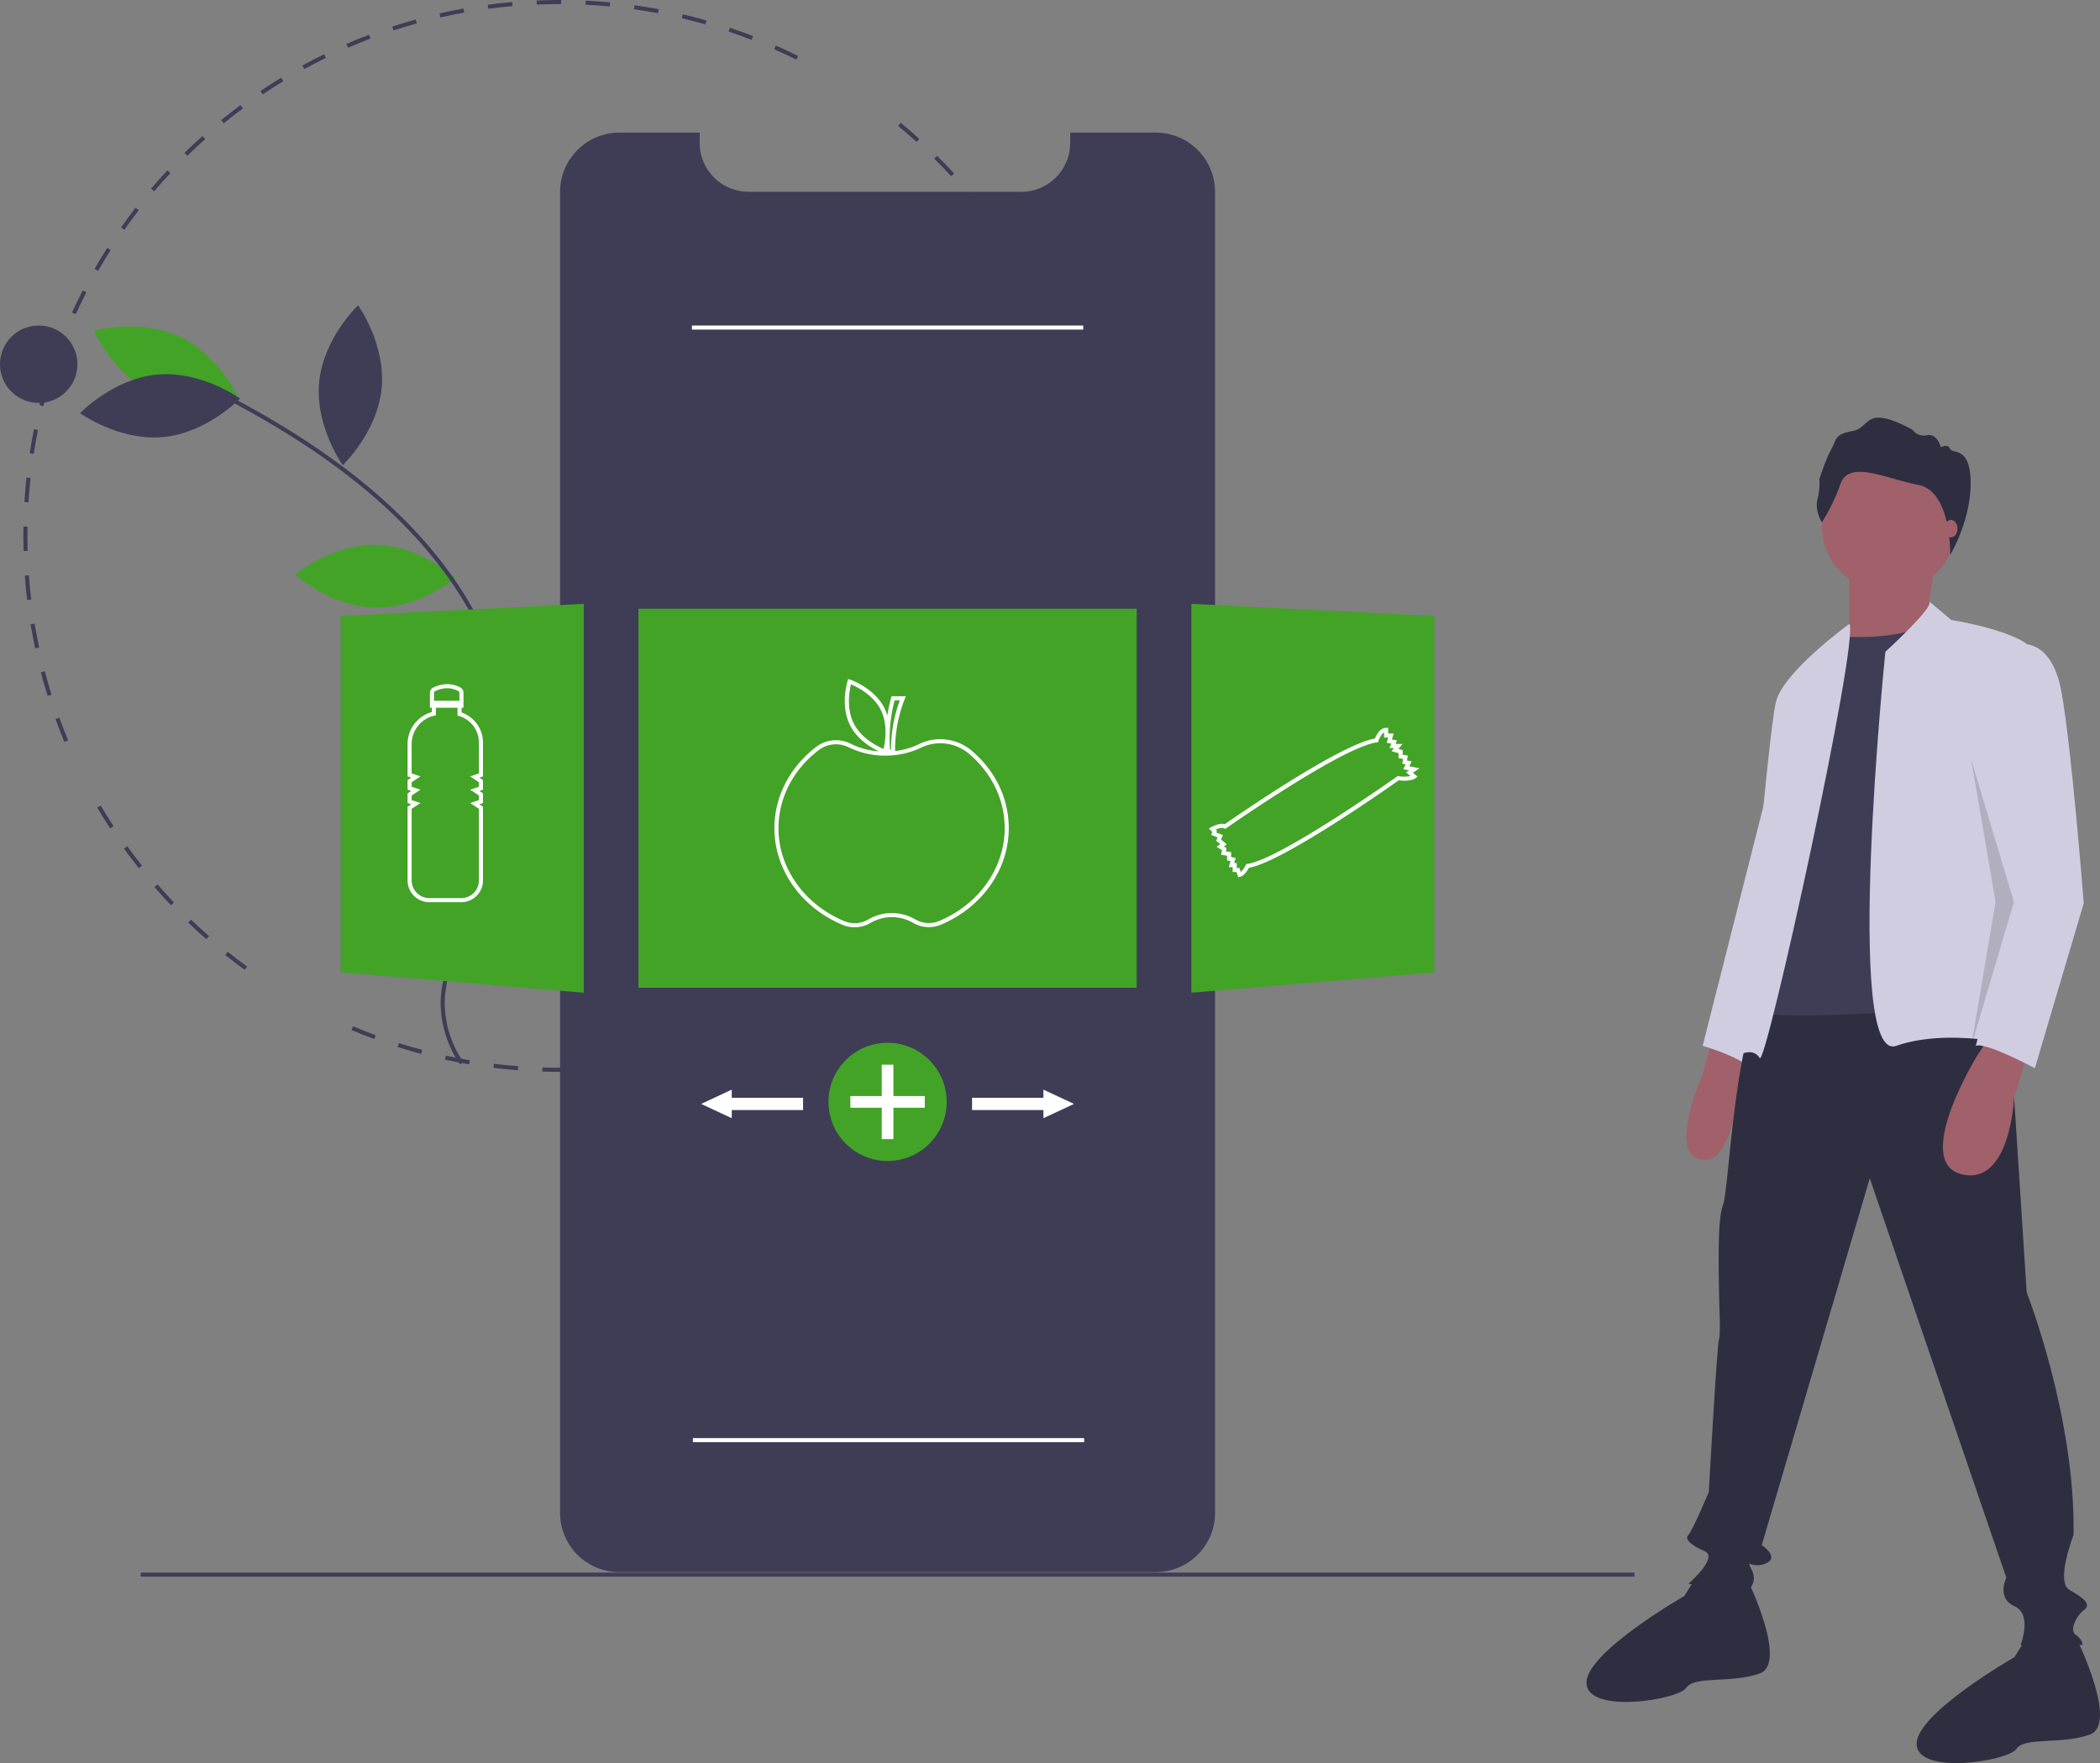 <svg id="ae078c60-54bd-436d-9521-059685d2198b" data-name="Layer 1" xmlns="http://www.w3.org/2000/svg" width="1030.475" height="865.228" viewBox="0 0 1030.475 865.228"><rect x="0" y="0" width="1030.475" height="865.228" fill="#808080" stroke="none"/><title>healthy_options</title><path d="M359.225,543.386c-2.774,0-5.577-.044-8.328-.13l.062-1.998c3.95.123,7.981.157,11.95.103l.027,2Q361.084,543.385,359.225,543.386Zm15.745-.464-.117-1.996c3.956-.233,7.963-.562,11.909-.975l.209,1.988C382.995,542.357,378.958,542.688,374.971,542.922Zm-36.096-.312c-3.989-.306-8.021-.706-11.982-1.192l.244-1.984c3.932.481,7.932.88,11.891,1.183Zm60.039-2.199-.3-1.977c3.931-.597,7.892-1.289,11.77-2.06l.39,1.961C406.865,539.112,402.875,539.811,398.914,540.411Zm-83.935-.731c-3.941-.668-7.919-1.436-11.823-2.283l.424-1.955c3.875.842,7.822,1.604,11.733,2.266Zm107.548-3.962-.48-1.941c3.858-.954,7.738-2.009,11.532-3.134l.568,1.918C430.324,533.694,426.415,534.757,422.527,535.718ZM291.451,534.571c-3.866-1.028-7.756-2.159-11.562-3.363l.603-1.906c3.778,1.194,7.638,2.316,11.474,3.336Zm154.158-5.701-.656-1.889c3.744-1.302,7.51-2.709,11.194-4.184l.742,1.857C453.178,526.141,449.383,527.559,445.609,528.87Zm-177.146-1.566c-3.754-1.38-7.532-2.869-11.228-4.426l.776-1.844c3.667,1.545,7.416,3.022,11.142,4.393Zm199.475-7.368-.828-1.82c3.596-1.634,7.21-3.378,10.742-5.184l.91,1.781C475.203,516.532,471.561,518.289,467.938,519.936Zm21.398-10.938-.99-1.736c3.448-1.968,6.891-4.036,10.229-6.148l1.068,1.689C496.28,504.931,492.812,507.016,489.337,508.997ZM509.66,496.14l-1.145-1.639c3.247-2.269,6.487-4.645,9.631-7.061l1.219,1.586C516.198,491.461,512.932,493.855,509.66,496.14Zm-304.826-2.816c-3.228-2.345-6.453-4.801-9.585-7.302l1.248-1.562c3.108,2.481,6.309,4.919,9.512,7.245Zm323.903-11.846-1.289-1.529c3.026-2.554,6.038-5.215,8.953-7.91l1.357,1.469C534.822,476.223,531.787,478.904,528.737,481.478Zm-342.728-3.186c-3.006-2.633-5.993-5.371-8.877-8.14l1.385-1.443c2.862,2.748,5.826,5.466,8.81,8.079ZM546.41,465.131l-1.424-1.404c2.79-2.827,5.55-5.753,8.201-8.695l1.486,1.338C552.002,459.335,549.222,462.282,546.41,465.131Zm-377.773-3.512c-2.758-2.9-5.482-5.898-8.097-8.91l1.511-1.311c2.594,2.989,5.297,5.964,8.035,8.842Zm393.893-14.38-1.545-1.27c2.521-3.067,5.002-6.232,7.378-9.409l1.602,1.197C567.571,440.959,565.07,444.15,562.53,447.239Zm-409.671-3.797c-2.477-3.13-4.916-6.361-7.25-9.604l1.623-1.168c2.316,3.218,4.736,6.425,7.195,9.532Zm424.1-15.497-1.654-1.123c2.23-3.284,4.415-6.664,6.492-10.048l1.705,1.047C581.407,421.231,579.206,424.637,576.959,427.945ZM138.808,423.916c-2.179-3.341-4.312-6.778-6.34-10.22l1.723-1.016c2.013,3.415,4.129,6.827,6.292,10.142Zm450.766-16.511-1.75-.967c1.92-3.475,3.785-7.043,5.546-10.606l1.793.887C593.39,400.309,591.509,403.904,589.574,407.405Zm10.681-21.621-1.832-.803c1.594-3.64,3.124-7.367,4.549-11.078l1.867.717C603.403,378.36,601.86,382.116,600.255,385.784ZM116.352,381.469c-1.533-3.68-3.001-7.444-4.364-11.19l1.88-.684c1.352,3.718,2.809,7.453,4.33,11.104ZM608.903,363.253l-1.898-.629c1.248-3.761,2.426-7.604,3.5-11.426l1.926.541C611.348,355.59,610.16,359.464,608.903,363.253Zm-500.767-4.383c-1.19-3.812-2.308-7.705-3.323-11.574l1.935-.508c1.007,3.84,2.117,7.704,3.298,11.486Zm507.286-18.795-1.948-.453c.896-3.854,1.714-7.791,2.434-11.698l1.967.361C617.149,332.224,616.324,336.19,615.422,340.075Zm-513.394-4.494c-.834-3.906-1.589-7.886-2.243-11.83l1.973-.328c.65,3.915,1.399,7.864,2.227,11.74Zm517.752-19.184-1.982-.271c.538-3.917.992-7.911,1.351-11.872l1.992.18C620.779,308.426,620.321,312.45,619.78,316.398Zm-521.694-4.566c-.472-3.959-.859-7.991-1.151-11.984l1.995-.146c.29,3.964.674,7.965,1.143,11.895ZM621.955,292.422l-1.998-.09c.178-3.963.269-7.982.269-11.946h2C622.225,284.38,622.135,288.43,621.955,292.422ZM96.329,287.82c-.068-2.452-.103-4.954-.104-7.435q0-2.309.04-4.608l2,.035q-.04,2.282-.04,4.573c0,2.462.035,4.945.103,7.38Zm2.411-23.948-1.996-.125c.25-3.996.594-8.032,1.023-11.997l1.988.215C99.329,255.901,98.988,259.906,98.74,263.873Zm520.194-12.202c-.399-3.943-.949-5.865-1.529-9.791l1.979-.292c.584,3.956,1.085,6.975,1.488,10.948ZM101.312,240.12l-1.977-.306c.613-3.957,1.325-7.944,2.116-11.854l1.96.396C102.627,232.236,101.92,236.194,101.312,240.12Zm514.074-10.016c-.763-3.901-1.623-7.829-2.559-11.672l1.943-.473c.942,3.873,1.81,7.831,2.578,11.761ZM106.05,216.703l-1.94-.486c.971-3.874,2.047-7.779,3.197-11.609l1.915.575C108.081,208.983,107.014,212.859,106.05,216.703Zm503.685-9.813c-1.115-3.808-2.334-7.639-3.622-11.387l1.891-.65c1.299,3.777,2.527,7.638,3.651,11.475Zm-496.8-13.1-1.887-.663c1.329-3.781,2.764-7.58,4.265-11.291l1.854.75C115.678,186.268,114.253,190.038,112.934,193.789Zm489.033-9.495c-1.459-3.681-3.021-7.375-4.645-10.979l1.824-.821c1.636,3.633,3.21,7.355,4.68,11.063ZM121.911,171.592l-1.817-.835c1.67-3.638,3.448-7.286,5.284-10.842l1.777.917C125.333,164.361,123.569,167.982,121.911,171.592Zm470.269-9.036c-1.79-3.531-3.687-7.069-5.637-10.515l1.74-.985c1.966,3.473,3.876,7.038,5.68,10.596Zm-459.291-12.229-1.733-.998c1.995-3.464,4.099-6.932,6.254-10.306l1.686,1.076C136.956,143.447,134.868,146.889,132.888,150.327Zm447.541-8.535c-2.113-3.364-4.326-6.716-6.577-9.962l1.643-1.14c2.269,3.271,4.499,6.648,6.628,10.038ZM145.761,130.168l-1.635-1.152c2.306-3.27,4.716-6.529,7.167-9.688l1.58,1.226C150.442,123.689,148.049,126.923,145.761,130.168Zm421.064-7.992c-2.41-3.157-4.92-6.295-7.462-9.327l1.533-1.285c2.561,3.056,5.09,6.217,7.519,9.398ZM160.414,111.277l-1.522-1.297c2.587-3.039,5.284-6.064,8.015-8.991l1.462,1.364C165.659,105.258,162.983,108.261,160.414,111.277Zm391.07-7.408c-2.687-2.924-5.474-5.823-8.282-8.614l1.41-1.419c2.83,2.813,5.638,5.733,8.345,8.679ZM176.719,93.805l-1.398-1.43c2.86-2.798,5.819-5.564,8.795-8.221l1.332,1.492C182.494,88.283,179.557,91.028,176.719,93.805ZM534.537,87.025c-2.944-2.67-5.984-5.304-9.035-7.828l1.275-1.541c3.073,2.543,6.137,5.197,9.104,7.888ZM194.537,77.893l-1.263-1.551c3.093-2.519,6.29-5.003,9.502-7.384l1.191,1.606C200.78,72.928,197.607,75.393,194.537,77.893Zm19.182-14.217-1.116-1.659c3.311-2.228,6.719-4.409,10.13-6.484l1.039,1.709C220.388,59.301,217.005,61.466,213.72,63.676Zm20.388-12.401-.96-1.755c3.502-1.917,7.094-3.776,10.674-5.527l.879,1.797C241.147,47.527,237.583,49.372,234.107,51.275ZM475.477,46.641c-3.559-1.773-7.204-3.486-10.835-5.091l.809-1.829c3.659,1.617,7.333,3.343,10.919,5.13ZM255.529,40.797l-.795-1.835c3.66-1.586,7.404-3.108,11.128-4.522l.71,1.87C262.877,37.713,259.161,39.222,255.529,40.797ZM453.581,36.962c-3.703-1.436-7.493-2.806-11.266-4.072l.637-1.896c3.801,1.276,7.62,2.656,11.352,4.104ZM277.838,32.325l-.623-1.9c3.801-1.246,7.679-2.419,11.525-3.486l.535,1.927C285.457,29.924,281.609,31.088,277.838,32.325Zm153.063-2.974c-3.814-1.087-7.705-2.1-11.563-3.01l.459-1.946c3.889.916,7.809,1.937,11.653,3.032Zm-130.042-3.416-.445-1.95c3.896-.89,7.866-1.701,11.797-2.41l.355,1.968C308.665,24.248,304.726,25.053,300.86,25.936Zm106.788-2.067c-3.895-.731-7.861-1.381-11.791-1.933l.277-1.98c3.96.556,7.958,1.211,11.883,1.948ZM324.372,21.693l-.265-1.982c3.959-.528,7.985-.973,11.967-1.319l.174,1.992C332.297,20.728,328.302,21.169,324.372,21.693Zm59.616-1.147c-3.939-.371-7.949-.657-11.919-.849l.098-1.998c3.999.194,8.039.482,12.009.856Zm-35.814-.929-.084-1.998c3.676-.153,7.422-.231,11.136-.232l.905.001-.006,2-.899-.001C355.54,19.387,351.821,19.464,348.174,19.616Z" transform="translate(-84.763 -17.386)" fill="#3f3d56"/><path d="M681.004,111.592V759.792a29.139,29.139,0,0,1-29.13,29.11h-263.15a29.079,29.079,0,0,1-29.13-29.11V111.592a29.127,29.127,0,0,1,29.13-29.13h39.38v5.05a23.987,23.987,0,0,0,23.98,23.99h133.84a23.789,23.789,0,0,0,14.22-4.68,22.285,22.285,0,0,0,2.36-1.98,23.917,23.917,0,0,0,7.4-17.33v-5.05h41.97A29.121,29.121,0,0,1,681.004,111.592Z" transform="translate(-84.763 -17.386)" fill="#3f3d56"/><rect x="313.304" y="298.746" width="244.465" height="186" fill="#43a327"/><path d="M269.334,284.793c21.766.467,39.08,16.24,39.08,16.24s-17.975,15.016-39.741,14.549S229.593,299.342,229.593,299.342,247.568,284.326,269.334,284.793Z" transform="translate(-84.763 -17.386)" fill="#43a327"/><path d="M159.907,210.495c19.664,9.342,42.213,3.007,42.213,3.007s-9.334-21.482-28.998-30.824-42.213-3.007-42.213-3.007S140.242,201.152,159.907,210.495Z" transform="translate(-84.763 -17.386)" fill="#43a327"/><path d="M161.906,201.211c21.68-1.981,40.657,11.747,40.657,11.747s-16.174,16.941-37.855,18.922-40.657-11.747-40.657-11.747S140.225,203.192,161.906,201.211Z" transform="translate(-84.763 -17.386)" fill="#3f3d56"/><path d="M241.379,204.964c-2.078,21.671,11.565,40.709,11.565,40.709s17.013-16.098,19.091-37.77S260.47,167.195,260.47,167.195,243.457,183.293,241.379,204.964Z" transform="translate(-84.763 -17.386)" fill="#3f3d56"/><path d="M343.484,337.875c-11.372,18.565-7.459,41.658-7.459,41.658s22.349-7.007,33.721-25.572,7.459-41.658,7.459-41.658S354.855,319.31,343.484,337.875Z" transform="translate(-84.763 -17.386)" fill="#3f3d56"/><path d="M310.493,539.723l1.657-1.12a51.919,51.919,0,0,1-9.163-28.792C303.034,494.753,310.43,480.826,317.583,467.357c1.328-2.5,2.651-4.992,3.924-7.482a163.334,163.334,0,0,0,12.704-31.893c11.095-41.23.171-89.874-29.219-130.122-23.315-31.929-58.072-59.849-106.254-85.355l-.936,1.768c47.908,25.361,82.441,53.089,105.574,84.768,29.037,39.764,39.842,87.772,28.903,128.423a161.394,161.394,0,0,1-12.553,31.502c-1.269,2.481-2.587,4.963-3.91,7.455-7.267,13.684-14.781,27.833-14.829,43.386A53.937,53.937,0,0,0,310.493,539.723Z" transform="translate(-84.763 -17.386)" fill="#3f3d56"/><circle cx="19" cy="178.747" r="19" fill="#3f3d56"/><polygon points="286.462 487.161 167.193 477.222 167.193 302.294 286.462 296.331 286.462 487.161" fill="#43a327"/><polygon points="584.61 487.161 703.879 477.222 703.879 302.294 584.61 296.331 584.61 487.161" fill="#43a327"/><path d="M561.757,385.945a23.831,23.831,0,0,0-26.15-3.324,35.293,35.293,0,0,1-11.607,3.321,67.181,67.181,0,0,1,4.719-25.516l.527-1.361h-7.01l-.201.736a77.589,77.589,0,0,0-1.843,8.725,22.622,22.622,0,0,0-1.467-3.703c-4.917-9.749-16.278-13.736-16.759-13.9l-.969-.332-.309.976c-.153.485-3.701,11.991,1.216,21.74,3.52,6.98,10.343,11.005,14.112,12.79a36.266,36.266,0,0,1-13.718-3.67,16,16,0,0,0-16.938,1.43c-13.088,9.946-20.595,24.525-20.595,40,0,20.328,13.165,38.944,33.539,47.427a15.088,15.088,0,0,0,5.798,1.151,15.379,15.379,0,0,0,7.851-2.153,20.766,20.766,0,0,1,20.809-.042,15.342,15.342,0,0,0,13.66.962c20.255-8.516,33.343-27.1,33.343-47.345C579.763,409.365,573.368,395.901,561.757,385.945Zm-37.991-24.881h2.574a68.957,68.957,0,0,0-4.356,24.241h-.459A72.747,72.747,0,0,1,523.766,361.065Zm-20.076,11.341c-3.733-7.401-2.096-16.222-1.372-19.199,2.823,1.185,10.881,5.102,14.621,12.516,3.732,7.4,2.096,16.22,1.372,19.198C515.486,383.733,507.421,379.805,503.69,372.406Zm41.955,96.951a13.322,13.322,0,0,1-11.871-.843,22.766,22.766,0,0,0-22.844.048,13.311,13.311,0,0,1-11.859.875c-19.626-8.171-32.307-26.062-32.307-45.581,0-14.844,7.219-28.843,19.805-38.407a13.856,13.856,0,0,1,8.386-2.8,14.016,14.016,0,0,1,6.425,1.555,41.285,41.285,0,0,0,35.117.208,21.83,21.83,0,0,1,23.958,3.052c11.162,9.57,17.31,22.494,17.31,36.392C577.763,443.294,565.156,461.153,545.645,469.357Z" transform="translate(-84.763 -17.386)" fill="#fff"/><path d="M311.263,367.046v-2.348h.933v-7.314a2.958,2.958,0,0,0-1.581-2.637c-4.127-2.153-8.563-2.151-13.184.01a2.981,2.981,0,0,0-1.702,2.697v7.244h.933v2.125a16.298,16.298,0,0,0-11.9,15.758v15.826l1.777.593-1.777,1.185v4.756l1.777.593-1.777,1.185v4.756l1.777.592-1.777,1.185v36.223A10.669,10.669,0,0,0,295.42,460.132h15.71a10.645,10.645,0,0,0,10.633-10.633V413.252l-1.777-1.185,1.777-.592v-4.756l-1.777-1.185,1.777-.593v-4.756l-1.777-1.185,1.777-.593V381.764A15.646,15.646,0,0,0,311.263,367.046Zm-12.984-10.477c4.084-1.908,7.818-1.924,11.411-.048a.976.976,0,0,1,.506.864v3.914H297.73v-3.844A.975.975,0,0,1,298.279,356.569Zm21.484,40.397-4.289,1.43,4.289,2.859v2.244l-4.289,1.43,4.289,2.86v2.244l-4.289,1.429,4.289,2.86v35.177a8.643,8.643,0,0,1-8.633,8.633H295.42a8.667,8.667,0,0,1-8.657-8.657V414.322l4.289-2.86-4.289-1.429V407.789l4.289-2.86-4.289-1.43V401.255l4.289-2.859-4.289-1.43V382.582a14.312,14.312,0,0,1,11.125-14.008l.774-.179v-3.696h10.6v3.83l.721.209a13.63,13.63,0,0,1,9.779,13.026Z" transform="translate(-84.763 -17.386)" fill="#fff"/><path d="M781.327,394.434l-5.035-1.006,1.186-2.371-2.31-.462.399-2.401-2.521-.421v-2.278l-2.046-.584,1.942-2.427H769.572l.704-1.758-2.492-.415.846-2.964h-2.696v-2.766h-1c-3.15,0-4.907,3.742-5.484,5.241-17.393,3.033-67.892,38.012-73.655,42.034-2.395-.777-5.946,1.044-6.688,1.448l-1.174.64,1.693,1.693-.505,1.514,3.107,1.165-.681,1.701,1.957,1.632-1.758,1.319,2.646,1.588-.465,2.32,2.955.423v2.322l1.716.344-.855,2.998h1.905v2.371h1.859l.843,2.525.865-.174c2.012-.402,3.734-3.186,4.408-4.42,16.75-2.989,68.464-39.373,73.498-42.936,5.876.704,8.035-.866,8.267-1.051l.956-.765-2.283-1.902Zm-10.334,3.863-.39-.052-.321.228c-.571.406-57.285,40.585-73.453,42.895l-.519.074-.234.469a12.005,12.005,0,0,1-2.474,3.382l-.653-1.959h-1.301v-2.371h-1.255l.725-2.533-2.235-.447v-2.418l-2.578-.368.326-1.631-1.306-.783,1.402-1.052-2.783-2.319.899-2.25-3.215-1.206.286-.857-.621-.622c1.502-.624,3.318-1.088,4.099-.622l.558.334.531-.373c.567-.398,56.896-39.796,73.846-42.107l.633-.086.188-.61c.291-.945,1.326-3.333,2.785-4.151v2.486h2.046l-.734,2.568,2.25.375-.878,2.193H768.78l-1.22,1.525,3.485.996V389.466l2.221.37-.39,2.34,1.642.328-1.186,2.371,2.867.574-1.477.984,2.123,1.77A15.977,15.977,0,0,1,770.993,398.297Z" transform="translate(-84.763 -17.386)" fill="#fff"/><circle cx="435.536" cy="540.746" r="29" fill="#43a327"/><polygon points="453.795 537.882 438.4 537.882 438.4 522.487 432.672 522.487 432.672 537.882 417.277 537.882 417.277 543.61 432.672 543.61 432.672 559.005 438.4 559.005 438.4 543.61 453.795 543.61 453.795 537.882" fill="#fff"/><polygon points="527.001 541.746 512.001 534.746 512.001 538.746 477.001 538.746 477.001 544.746 512.001 544.746 512.001 548.746 527.001 541.746" fill="#fff"/><polygon points="344.072 541.746 359.072 534.746 359.072 538.746 394.072 538.746 394.072 544.746 359.072 544.746 359.072 548.746 344.072 541.746" fill="#fff"/><rect x="69.036" y="771.746" width="733" height="2" fill="#3f3d56"/><rect x="339.536" y="159.746" width="192" height="2" fill="#fff"/><rect x="340.001" y="705.746" width="192" height="2" fill="#fff"/><path d="M925.263,525.632l-5,19s-18,40,0,42,19-52,19-52Z" transform="translate(-84.763 -17.386)" fill="#a0616a"/><path d="M956.263,388.632l-36,142s14,4,21,9Z" transform="translate(-84.763 -17.386)" fill="#d0cde1"/><path d="M1069.263,496.632l10,155s24,61,23,119c0,0-9,23-2,27s11,7,7,10-7,10-4,12,4,5,3,5h-30s6-15-3-19-4-14-4-14l-67-196-53,180s9,6,2,9-10-3-7,3-1,9-1,10-30-3-30-3,15-13,8-16-10-6-8-8,10-21,10-21,4-72,5-75,0-17,0-24-1-35,2-42,6-93,22-103S1069.263,496.632,1069.263,496.632Z" transform="translate(-84.763 -17.386)" fill="#2f2e41"/><path d="M942.263,792.632s20,41,6,46-32,1-36,7-48,13-49-2,48-43,48-43l6.383-10.278Z" transform="translate(-84.763 -17.386)" fill="#2f2e41"/><path d="M1104.263,822.632s20,41,6,46-32,1-36,7-48,13-49-2,48-43,48-43l6.383-10.278Z" transform="translate(-84.763 -17.386)" fill="#2f2e41"/><circle cx="927.001" cy="257.746" r="33" fill="#a0616a"/><polygon points="949.501 275.246 945.501 304.246 915.501 327.246 907.501 316.246 907.501 278.246 949.501 275.246" fill="#a0616a"/><path d="M987.263,329.632s31,3,47-8l32,189s-113,9-118,3v-59l20-96Z" transform="translate(-84.763 -17.386)" fill="#3f3d56"/><path d="M1031.51,312.596l10.754,9.036s44,7,41,19l-12,142,4,48s-34-9-60,0S1009.92,337.229,1009.92,337.229,1033.756,315.56,1031.51,312.596Z" transform="translate(-84.763 -17.386)" fill="#d0cde1"/><path d="M992.263,323.541s-32,23.091-36,38.091-17,173-17,173,6-3,9,2S997.263,331.451,992.263,323.541Z" transform="translate(-84.763 -17.386)" fill="#d0cde1"/><path d="M1080.263,532.632l-7.168,23.391s-1.832,43.609-25.832,37.609,7-57,7-57l7-11Z" transform="translate(-84.763 -17.386)" fill="#a0616a"/><path d="M978.779,273.694s-3.572-5.359-2.198-11.13a33.731,33.731,0,0,0,.962-10.03s2.885-9.343,5.771-14.565,1.511-7.42,10.58-9.069,5.359-13.465,29.267-.687a7.011,7.011,0,0,0,7.282,2.748c4.946-.962,6.733,5.908,6.733,5.908s3.298-1.924,4.534.824,10.054-1.649,10.054,16.9-10.034,35.119-10.034,35.119.736-31.202-15.615-34.362-33.938-12.366-38.198-.55A90.081,90.081,0,0,1,978.779,273.694Z" transform="translate(-84.763 -17.386)" fill="#2f2e41"/><ellipse cx="957.325" cy="259.427" rx="3.225" ry="4.3" fill="#a0616a"/><path d="M1075.263,333.632s16-4,21,23,11,104,11,104l-24,81s-24-13-29-11l18.886-70.321L1057.263,388.632S1071.263,333.632,1075.263,333.632Z" transform="translate(-84.763 -17.386)" fill="#d0cde1"/><polygon points="967.237 372.614 988.237 442.614 967.237 513.614 979.237 442.614 967.237 372.614" opacity="0.15"/></svg>